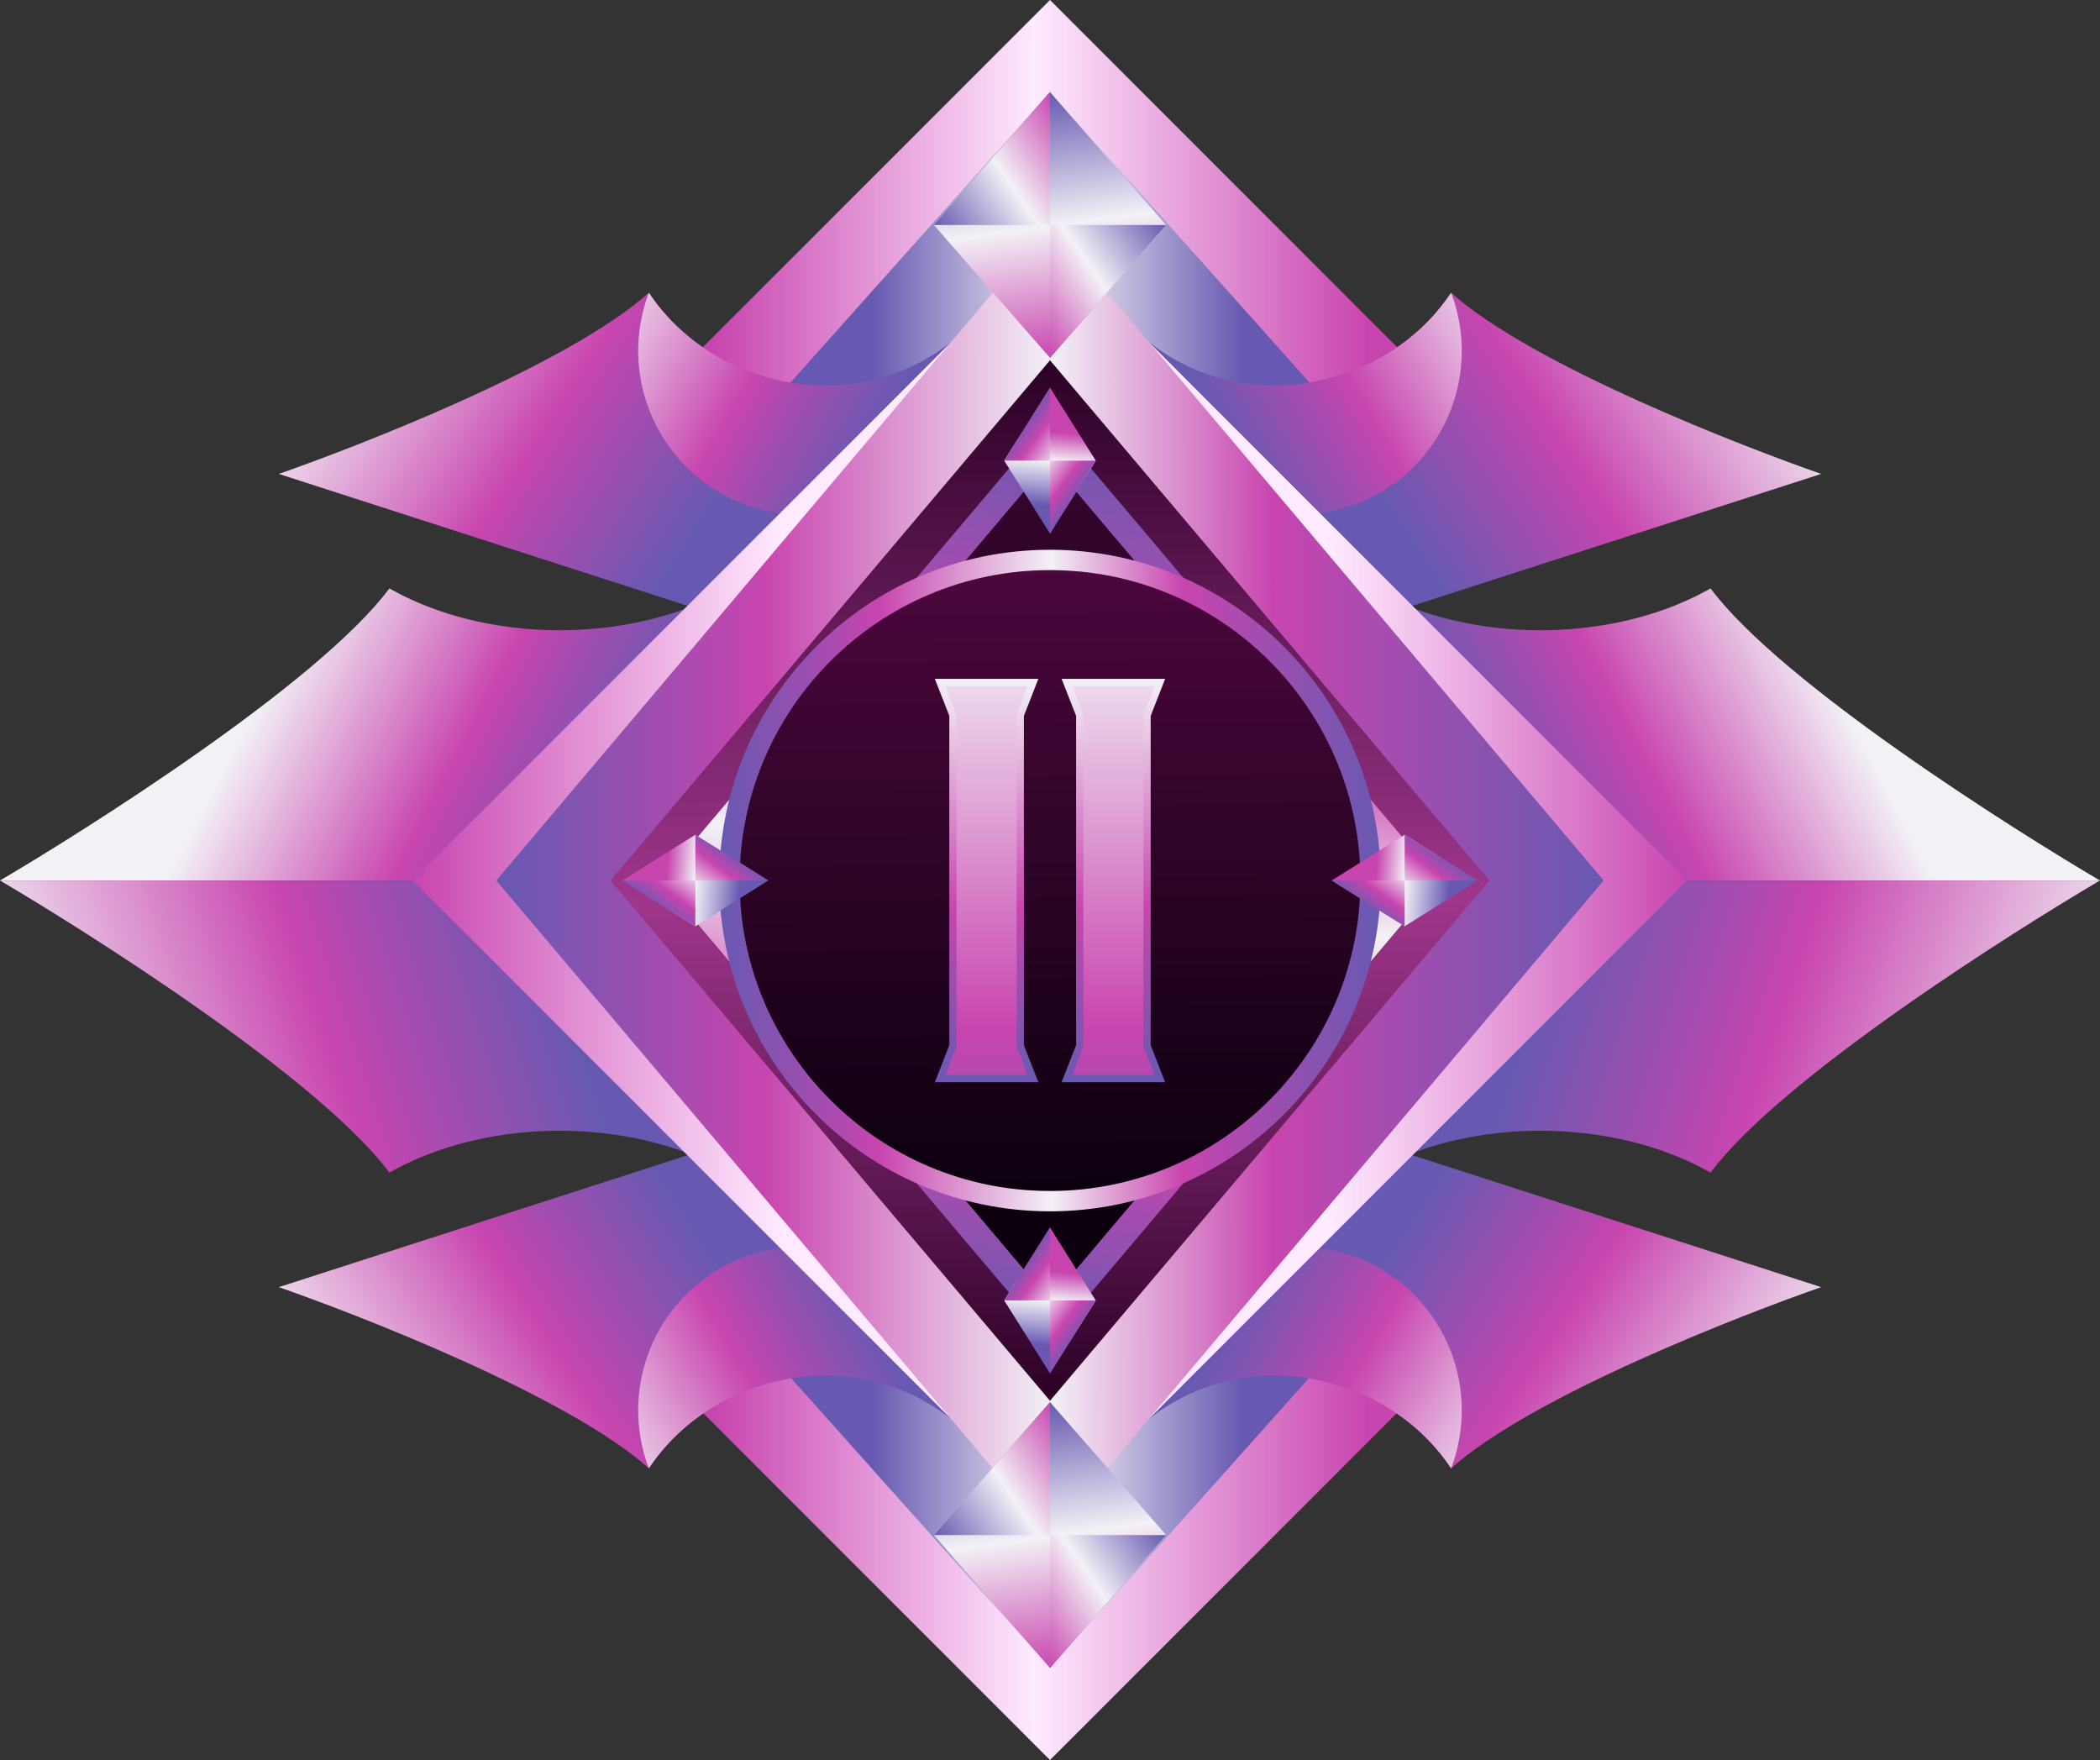<?xml version="1.0" encoding="UTF-8"?><svg id="Layer_2" xmlns="http://www.w3.org/2000/svg" xmlns:xlink="http://www.w3.org/1999/xlink" viewBox="0 0 499.76 418.8"><rect x="0" y="0" width="499.76" height="418.8" fill="#333333" stroke="none"/><defs><clipPath id="clippath"><polygon points="367.49 117.62 249.88 0 132.26 117.62 249.88 126.72 367.49 117.62" style="clip-rule:evenodd; fill:none;"/></clipPath><linearGradient id="linear-gradient" x1="169.96" y1="63.36" x2="325.54" y2="63.36" gradientUnits="userSpaceOnUse"><stop offset="0" stop-color="#c845af"/><stop offset=".49" stop-color="#ffeaff"/><stop offset="1" stop-color="#c845af"/></linearGradient><clipPath id="clippath-1"><polygon points="337.48 119.94 249.88 21.9 162.28 119.94 249.88 126.72 337.48 119.94" style="clip-rule:evenodd; fill:none;"/></clipPath><linearGradient id="linear-gradient-2" x1="207.58" y1="74.31" x2="295.52" y2="74.31" gradientUnits="userSpaceOnUse"><stop offset="0" stop-color="#6759b1"/><stop offset=".5" stop-color="#f3f1f6"/><stop offset="1" stop-color="#6759b1"/></linearGradient><clipPath id="clippath-2"><path d="M336.15,144.15l97.25-31.38c-17.79-6.19-68.69-25.74-88.06-43.11-14.72,22.21-48.11,30.41-71.82,11.86,23.66,44,33.96,64.82,62.64,62.64" style="clip-rule:evenodd; fill:none;"/></clipPath><linearGradient id="linear-gradient-3" x1="415.58" y1="67.6" x2="331.74" y2="122.11" gradientUnits="userSpaceOnUse"><stop offset="0" stop-color="#f3f1f6"/><stop offset=".57" stop-color="#c845af"/><stop offset="1" stop-color="#6759b1"/></linearGradient><clipPath id="clippath-3"><path d="M163.6,144.15l-97.25-31.38c17.79-6.19,68.69-25.74,88.06-43.11,14.72,22.21,48.11,30.41,71.82,11.86-23.66,44-33.96,64.82-62.64,62.64" style="clip-rule:evenodd; fill:none;"/></clipPath><linearGradient id="linear-gradient-4" x1="84.17" y1="67.6" x2="168.02" y2="122.11" xlink:href="#linear-gradient-3"/><clipPath id="clippath-4"><path d="M345.33,69.65c-14.73,22.21-48.11,30.41-71.82,11.85,9.47,17.61,16.8,31.51,24.03,41.7,3.49.15,7.03-.09,10.56-.75,12.95.27,25.19-5.92,32.65-16.5,7.46-10.59,9.18-24.19,4.58-36.3" style="clip-rule:evenodd; fill:none;"/></clipPath><linearGradient id="linear-gradient-5" x1="358.29" y1="69.48" x2="293.52" y2="107.07" xlink:href="#linear-gradient-3"/><clipPath id="clippath-5"><path d="M154.42,69.65c14.73,22.21,48.11,30.41,71.82,11.85-9.47,17.61-16.8,31.51-24.03,41.7-3.49.15-7.03-.09-10.56-.75-12.95.27-25.19-5.92-32.65-16.5-7.46-10.59-9.18-24.19-4.58-36.3" style="clip-rule:evenodd; fill:none;"/></clipPath><linearGradient id="linear-gradient-6" x1="141.46" y1="69.48" x2="206.24" y2="107.07" xlink:href="#linear-gradient-3"/><clipPath id="clippath-6"><polygon points="367.49 301.19 249.88 418.8 132.26 301.19 249.88 292.09 367.49 301.19" style="clip-rule:evenodd; fill:none;"/></clipPath><linearGradient id="linear-gradient-7" y1="355.45" y2="355.45" xlink:href="#linear-gradient"/><clipPath id="clippath-7"><polygon points="337.48 298.86 249.88 396.9 162.28 298.86 249.88 292.09 337.48 298.86" style="clip-rule:evenodd; fill:none;"/></clipPath><linearGradient id="linear-gradient-8" x1="207.58" y1="344.5" x2="295.52" y2="344.5" xlink:href="#linear-gradient-2"/><clipPath id="clippath-8"><path d="M336.15,274.9l97.25,31.38c-17.79,6.19-68.69,25.74-88.06,43.11-14.72-22.21-48.11-30.41-71.82-11.86,23.66-44,33.96-64.82,62.64-62.64" style="clip-rule:evenodd; fill:none;"/></clipPath><linearGradient id="linear-gradient-9" x1="415.58" y1="351.45" x2="331.74" y2="296.94" xlink:href="#linear-gradient-3"/><clipPath id="clippath-9"><path d="M345.33,349.4c-14.73-22.21-48.11-30.41-71.82-11.85,9.47-17.61,16.8-31.51,24.03-41.7,3.49-.15,7.03.09,10.56.76,12.95-.27,25.19,5.92,32.65,16.5,7.46,10.59,9.18,24.19,4.58,36.3" style="clip-rule:evenodd; fill:none;"/></clipPath><linearGradient id="linear-gradient-10" x1="358.29" y1="349.56" x2="293.52" y2="311.98" xlink:href="#linear-gradient-3"/><clipPath id="clippath-10"><path d="M163.6,274.9l-97.25,31.38c17.79,6.19,68.69,25.74,88.06,43.11,14.72-22.21,48.11-30.41,71.82-11.86-23.66-44-33.96-64.82-62.64-62.64" style="clip-rule:evenodd; fill:none;"/></clipPath><linearGradient id="linear-gradient-11" x1="84.17" y1="351.45" x2="168.02" y2="296.94" xlink:href="#linear-gradient-3"/><clipPath id="clippath-11"><path d="M154.42,349.4c14.73-22.21,48.11-30.41,71.82-11.85-9.47-17.61-16.8-31.51-24.03-41.7-3.49-.15-7.03.09-10.56.76-12.95-.27-25.19,5.92-32.65,16.5-7.46,10.59-9.18,24.19-4.58,36.3" style="clip-rule:evenodd; fill:none;"/></clipPath><linearGradient id="linear-gradient-12" x1="141.46" y1="349.56" x2="206.24" y2="311.98" xlink:href="#linear-gradient-3"/><clipPath id="clippath-12"><path d="M370.8,209.52h128.95c-19.83-11.66-75.73-46.77-92.67-69.51-28.38,16.18-74.25,13.03-96.16-12.26,10.71,49.32,22.6,74.47,59.88,81.77" style="clip-rule:evenodd; fill:none;"/></clipPath><linearGradient id="linear-gradient-13" x1="431.87" y1="154.67" x2="357.01" y2="194.09" xlink:href="#linear-gradient-3"/><clipPath id="clippath-13"><path d="M128.95,209.52H0c19.83-11.66,75.73-46.77,92.67-69.51,28.38,16.18,74.25,13.03,96.16-12.26-10.71,49.32-22.6,74.47-59.88,81.77" style="clip-rule:evenodd; fill:none;"/></clipPath><linearGradient id="linear-gradient-14" x1="67.89" y1="154.67" x2="142.74" y2="194.09" xlink:href="#linear-gradient-3"/><clipPath id="clippath-14"><path d="M370.8,209.52h128.95c-19.83,11.66-75.73,46.77-92.67,69.51-28.38-16.18-74.25-13.03-96.16,12.26,10.71-49.32,22.6-74.47,59.88-81.77" style="clip-rule:evenodd; fill:none;"/></clipPath><linearGradient id="linear-gradient-15" x1="490.09" y1="278.66" x2="365.79" y2="237.23" xlink:href="#linear-gradient-3"/><clipPath id="clippath-15"><path d="M128.95,209.52H0c19.83,11.66,75.73,46.77,92.67,69.51,28.38-16.18,74.25-13.03,96.16,12.26-10.71-49.32-22.6-74.47-59.88-81.77" style="clip-rule:evenodd; fill:none;"/></clipPath><linearGradient id="linear-gradient-16" x1="9.67" y1="278.66" x2="133.97" y2="237.23" xlink:href="#linear-gradient-3"/><clipPath id="clippath-16"><rect x="142.64" y="102.29" width="214.47" height="214.47" transform="translate(-74.97 238.06) rotate(-45)" style="fill:none;"/></clipPath><linearGradient id="linear-gradient-17" x1="98.35" y1="209.41" x2="401.65" y2="209.4" gradientUnits="userSpaceOnUse"><stop offset="0" stop-color="#c845af"/><stop offset=".29" stop-color="#ffeaff"/><stop offset=".72" stop-color="#ffeaff"/><stop offset="1" stop-color="#c845af"/></linearGradient><clipPath id="clippath-17"><polygon points="118.11 209.52 249.88 53.53 381.65 209.52 249.88 365.52 118.11 209.52" style="clip-rule:evenodd; fill:none;"/></clipPath><linearGradient id="linear-gradient-18" x1="119.02" y1="209.62" x2="381.65" y2="209.43" gradientUnits="userSpaceOnUse"><stop offset="0" stop-color="#6759b1"/><stop offset=".24" stop-color="#c845af"/><stop offset=".5" stop-color="#f3f1f6"/><stop offset=".7" stop-color="#c845af"/><stop offset="1" stop-color="#6759b1"/></linearGradient><clipPath id="clippath-18"><polygon points="145.31 209.52 249.88 333.32 354.44 209.52 249.88 85.73 145.31 209.52" style="clip-rule:evenodd; fill:none;"/></clipPath><linearGradient id="linear-gradient-19" x1="249.42" y1="85.64" x2="250.33" y2="333.65" gradientUnits="userSpaceOnUse"><stop offset="0" stop-color="#2b0025"/><stop offset=".52" stop-color="#9f368b"/><stop offset="1" stop-color="#2b0025"/></linearGradient><clipPath id="clippath-19"><polygon points="157.3 209.52 249.88 99.92 342.46 209.52 249.88 319.13 157.3 209.52" style="clip-rule:evenodd; fill:none;"/></clipPath><linearGradient id="linear-gradient-20" x1="231.84" y1="316.07" x2="267.92" y2="102.98" xlink:href="#linear-gradient-18"/><clipPath id="clippath-20"><polygon points="165.48 209.52 249.88 309.44 334.28 209.52 249.88 109.61 165.48 209.52" style="clip-rule:evenodd; fill:none;"/></clipPath><linearGradient id="linear-gradient-21" x1="249.88" y1="278.35" x2="249.88" y2="24.4" gradientUnits="userSpaceOnUse"><stop offset="0" stop-color="#0c000f"/><stop offset="1" stop-color="#4c073d"/></linearGradient><clipPath id="clippath-21"><path d="M249.88,130.82c43.47,0,78.71,35.24,78.71,78.71s-35.24,78.71-78.71,78.71-78.71-35.24-78.71-78.71,35.24-78.71,78.71-78.71" style="clip-rule:evenodd; fill:none;"/></clipPath><linearGradient id="linear-gradient-22" x1="171.72" y1="209.59" x2="328.59" y2="209.46" xlink:href="#linear-gradient-18"/><clipPath id="clippath-22"><path d="M249.88,135.66c40.8,0,73.87,33.07,73.87,73.87s-33.07,73.87-73.87,73.87-73.87-33.07-73.87-73.87,33.07-73.87,73.87-73.87" style="clip-rule:evenodd; fill:none;"/></clipPath><linearGradient id="linear-gradient-23" x1="250.48" y1="281.95" x2="249.27" y2="135.66" xlink:href="#linear-gradient-21"/><clipPath id="clippath-23"><polygon points="222.24 53.53 249.88 85.15 277.52 53.53 249.88 21.9 222.24 53.53" style="clip-rule:evenodd; fill:none;"/></clipPath><linearGradient id="linear-gradient-24" x1="245.69" y1="22.47" x2="254.14" y2="85.16" gradientUnits="userSpaceOnUse"><stop offset="0" stop-color="#6759b1"/><stop offset=".5" stop-color="#f3f1f6"/><stop offset="1" stop-color="#c845af"/></linearGradient><clipPath id="clippath-24"><polygon points="249.88 21.9 222.24 53.53 249.88 53.53 249.88 21.9" style="clip-rule:evenodd; fill:none;"/></clipPath><linearGradient id="linear-gradient-25" x1="219.3" y1="49.27" x2="253.12" y2="25.95" xlink:href="#linear-gradient-24"/><clipPath id="clippath-25"><polygon points="249.88 85.15 277.52 53.53 249.88 53.53 249.88 85.15" style="clip-rule:evenodd; fill:none;"/></clipPath><linearGradient id="linear-gradient-26" x1="280.45" y1="57.78" x2="246.63" y2="81.11" xlink:href="#linear-gradient-24"/><clipPath id="clippath-26"><polygon points="222.24 365.28 249.88 396.9 277.52 365.28 249.88 333.65 222.24 365.28" style="clip-rule:evenodd; fill:none;"/></clipPath><linearGradient id="linear-gradient-27" x1="245.69" y1="334.22" x2="254.14" y2="396.91" xlink:href="#linear-gradient-24"/><clipPath id="clippath-27"><polygon points="249.88 333.65 222.24 365.28 249.88 365.28 249.88 333.65" style="clip-rule:evenodd; fill:none;"/></clipPath><linearGradient id="linear-gradient-28" x1="219.3" y1="361.02" x2="253.12" y2="337.7" xlink:href="#linear-gradient-24"/><clipPath id="clippath-28"><polygon points="249.88 396.9 277.52 365.28 249.88 365.28 249.88 396.9" style="clip-rule:evenodd; fill:none;"/></clipPath><linearGradient id="linear-gradient-29" x1="280.45" y1="369.53" x2="246.63" y2="392.86" xlink:href="#linear-gradient-24"/><clipPath id="clippath-29"><polygon points="249.88 326.8 238.98 309.44 249.88 292.09 260.77 309.44 249.88 326.8" style="clip-rule:evenodd; fill:none;"/></clipPath><linearGradient id="linear-gradient-30" x1="248.41" y1="326.67" x2="251.34" y2="292.31" gradientUnits="userSpaceOnUse"><stop offset="0" stop-color="#6759b1"/><stop offset=".19" stop-color="#6759b1"/><stop offset=".5" stop-color="#f3f1f6"/><stop offset=".7" stop-color="#c845af"/><stop offset="1" stop-color="#c845af"/></linearGradient><clipPath id="clippath-30"><polygon points="249.88 292.09 238.98 309.44 249.88 309.44 249.88 292.09" style="clip-rule:evenodd; fill:none;"/></clipPath><linearGradient id="linear-gradient-31" x1="253.34" y1="307.37" x2="242.93" y2="299.65" xlink:href="#linear-gradient-3"/><clipPath id="clippath-31"><polygon points="249.88 326.8 260.77 309.44 249.88 309.44 249.88 326.8" style="clip-rule:evenodd; fill:none;"/></clipPath><linearGradient id="linear-gradient-32" x1="246.41" y1="311.52" x2="256.83" y2="319.23" xlink:href="#linear-gradient-3"/><clipPath id="clippath-32"><polygon points="249.88 126.96 238.98 109.61 249.88 92.25 260.77 109.61 249.88 126.96" style="clip-rule:evenodd; fill:none;"/></clipPath><linearGradient id="linear-gradient-33" x1="248.41" y1="126.84" x2="251.34" y2="92.47" xlink:href="#linear-gradient-30"/><clipPath id="clippath-33"><polygon points="249.88 92.25 238.98 109.61 249.88 109.61 249.88 92.25" style="clip-rule:evenodd; fill:none;"/></clipPath><linearGradient id="linear-gradient-34" x1="253.34" y1="107.53" x2="242.93" y2="99.82" xlink:href="#linear-gradient-3"/><clipPath id="clippath-34"><polygon points="249.88 126.96 260.77 109.61 249.88 109.61 249.88 126.96" style="clip-rule:evenodd; fill:none;"/></clipPath><linearGradient id="linear-gradient-35" x1="246.41" y1="111.68" x2="256.83" y2="119.4" xlink:href="#linear-gradient-3"/><clipPath id="clippath-35"><polygon points="351.63 209.52 334.28 220.42 316.92 209.52 334.28 198.63 351.63 209.52" style="clip-rule:evenodd; fill:none;"/></clipPath><linearGradient id="linear-gradient-36" x1="351.51" y1="210.99" x2="317.14" y2="208.06" xlink:href="#linear-gradient-30"/><clipPath id="clippath-36"><polygon points="316.92 209.52 334.28 220.42 334.28 209.52 316.92 209.52" style="clip-rule:evenodd; fill:none;"/></clipPath><linearGradient id="linear-gradient-37" x1="332.2" y1="206.06" x2="324.49" y2="216.47" xlink:href="#linear-gradient-3"/><clipPath id="clippath-37"><polygon points="351.63 209.52 334.28 198.63 334.28 209.52 351.63 209.52" style="clip-rule:evenodd; fill:none;"/></clipPath><linearGradient id="linear-gradient-38" x1="336.35" y1="212.99" x2="344.07" y2="202.57" xlink:href="#linear-gradient-3"/><clipPath id="clippath-38"><polygon points="182.83 209.52 165.48 220.42 148.12 209.52 165.48 198.63 182.83 209.52" style="clip-rule:evenodd; fill:none;"/></clipPath><linearGradient id="linear-gradient-39" x1="182.71" y1="210.99" x2="148.34" y2="208.06" xlink:href="#linear-gradient-30"/><clipPath id="clippath-39"><polygon points="148.12 209.52 165.48 220.42 165.48 209.52 148.12 209.52" style="clip-rule:evenodd; fill:none;"/></clipPath><linearGradient id="linear-gradient-40" x1="163.4" y1="206.06" x2="155.69" y2="216.47" xlink:href="#linear-gradient-3"/><clipPath id="clippath-40"><polygon points="182.83 209.52 165.48 198.63 165.48 209.52 182.83 209.52" style="clip-rule:evenodd; fill:none;"/></clipPath><linearGradient id="linear-gradient-41" x1="167.55" y1="212.99" x2="175.27" y2="202.57" xlink:href="#linear-gradient-3"/><clipPath id="clippath-41"><polygon points="273.84 170.34 273.84 179.15 273.84 239.9 273.84 248.71 277.28 257.51 273.84 257.51 256.09 257.51 252.64 257.51 256.09 248.71 256.09 239.9 256.09 179.15 256.09 170.34 252.64 161.54 256.09 161.54 273.84 161.54 277.28 161.54 273.84 170.34" style="clip-rule:evenodd; fill:none;"/></clipPath><linearGradient id="linear-gradient-42" x1="264.96" y1="161.54" x2="264.96" y2="257.51" xlink:href="#linear-gradient-3"/><clipPath id="clippath-42"><polygon points="243.67 170.34 243.67 179.15 243.67 239.9 243.67 248.71 247.11 257.51 243.67 257.51 225.92 257.51 222.48 257.51 225.92 248.71 225.92 239.9 225.92 179.15 225.92 170.34 222.48 161.54 225.92 161.54 243.67 161.54 247.11 161.54 243.67 170.34" style="clip-rule:evenodd; fill:none;"/></clipPath><linearGradient id="linear-gradient-43" x1="234.79" y1="161.54" x2="234.8" y2="257.51" xlink:href="#linear-gradient-3"/><clipPath id="clippath-43"><polygon points="244.59 163.26 225 163.26 227.64 170.02 227.64 249.03 225 255.79 244.59 255.79 241.95 249.03 241.95 170.02 244.59 163.26" style="clip-rule:evenodd; fill:none;"/></clipPath><linearGradient id="linear-gradient-44" x1="234.79" y1="149.2" x2="234.8" y2="306.03" gradientUnits="userSpaceOnUse"><stop offset="0" stop-color="#f3f1f6"/><stop offset=".61" stop-color="#c845af"/><stop offset="1" stop-color="#6759b1"/></linearGradient><clipPath id="clippath-44"><polygon points="274.76 163.26 255.17 163.26 257.81 170.02 257.81 249.03 255.17 255.79 274.76 255.79 272.11 249.03 272.11 170.02 274.76 163.26" style="clip-rule:evenodd; fill:none;"/></clipPath><linearGradient id="linear-gradient-45" x1="264.96" y1="149.2" x2="264.97" y2="306.03" xlink:href="#linear-gradient-44"/></defs><g id="Layer_1"><g style="clip-path:url(#clippath);"><rect x="132.26" width="235.23" height="126.72" style="fill:url(#linear-gradient);"/></g><g style="clip-path:url(#clippath-1);"><rect x="162.28" y="21.9" width="175.2" height="104.82" style="fill:url(#linear-gradient-2);"/></g><g style="clip-path:url(#clippath-2);"><rect x="273.51" y="69.65" width="159.88" height="76.68" style="fill:url(#linear-gradient-3);"/></g><g style="clip-path:url(#clippath-3);"><rect x="66.36" y="69.65" width="159.88" height="76.68" style="fill:url(#linear-gradient-4);"/></g><g style="clip-path:url(#clippath-4);"><rect x="273.51" y="69.65" width="76.42" height="53.71" style="fill:url(#linear-gradient-5);"/></g><g style="clip-path:url(#clippath-5);"><rect x="149.82" y="69.65" width="76.42" height="53.71" style="fill:url(#linear-gradient-6);"/></g><g style="clip-path:url(#clippath-6);"><rect x="132.26" y="292.09" width="235.23" height="126.72" style="fill:url(#linear-gradient-7);"/></g><g style="clip-path:url(#clippath-7);"><rect x="162.28" y="292.09" width="175.2" height="104.82" style="fill:url(#linear-gradient-8);"/></g><g style="clip-path:url(#clippath-8);"><rect x="273.51" y="272.72" width="159.88" height="76.68" style="fill:url(#linear-gradient-9);"/></g><g style="clip-path:url(#clippath-9);"><rect x="273.51" y="295.69" width="76.42" height="53.71" style="fill:url(#linear-gradient-10);"/></g><g style="clip-path:url(#clippath-10);"><rect x="66.36" y="272.72" width="159.88" height="76.68" style="fill:url(#linear-gradient-11);"/></g><g style="clip-path:url(#clippath-11);"><rect x="149.82" y="295.69" width="76.42" height="53.71" style="fill:url(#linear-gradient-12);"/></g><g style="clip-path:url(#clippath-12);"><rect x="310.92" y="127.75" width="188.83" height="81.77" style="fill:url(#linear-gradient-13);"/></g><g style="clip-path:url(#clippath-13);"><rect y="127.75" width="188.83" height="81.77" style="fill:url(#linear-gradient-14);"/></g><g style="clip-path:url(#clippath-14);"><rect x="310.92" y="209.52" width="188.83" height="81.77" style="fill:url(#linear-gradient-15);"/></g><g style="clip-path:url(#clippath-15);"><rect y="209.52" width="188.83" height="81.77" style="fill:url(#linear-gradient-16);"/></g><g style="clip-path:url(#clippath-16);"><rect x="98.22" y="57.87" width="303.31" height="303.31" style="fill:url(#linear-gradient-17);"/></g><g style="clip-path:url(#clippath-17);"><rect x="118.11" y="53.53" width="263.54" height="312" style="fill:url(#linear-gradient-18);"/></g><g style="clip-path:url(#clippath-18);"><rect x="145.31" y="85.73" width="209.13" height="247.58" style="fill:url(#linear-gradient-19);"/></g><g style="clip-path:url(#clippath-19);"><rect x="157.3" y="99.92" width="185.16" height="219.2" style="fill:url(#linear-gradient-20);"/></g><g style="clip-path:url(#clippath-20);"><rect x="165.48" y="109.61" width="168.8" height="199.84" style="fill:url(#linear-gradient-21);"/></g><g style="clip-path:url(#clippath-21);"><rect x="171.17" y="130.82" width="157.42" height="157.42" style="fill:url(#linear-gradient-22);"/></g><g style="clip-path:url(#clippath-22);"><rect x="176.01" y="135.66" width="147.74" height="147.74" style="fill:url(#linear-gradient-23);"/></g><g style="clip-path:url(#clippath-23);"><rect x="222.24" y="21.9" width="55.28" height="63.25" style="fill:url(#linear-gradient-24);"/></g><g style="clip-path:url(#clippath-24);"><rect x="222.24" y="21.9" width="27.64" height="31.63" style="fill:url(#linear-gradient-25);"/></g><g style="clip-path:url(#clippath-25);"><rect x="249.88" y="53.53" width="27.64" height="31.63" style="fill:url(#linear-gradient-26);"/></g><g style="clip-path:url(#clippath-26);"><rect x="222.24" y="333.65" width="55.28" height="63.25" style="fill:url(#linear-gradient-27);"/></g><g style="clip-path:url(#clippath-27);"><rect x="222.24" y="333.65" width="27.64" height="31.63" style="fill:url(#linear-gradient-28);"/></g><g style="clip-path:url(#clippath-28);"><rect x="249.88" y="365.28" width="27.64" height="31.63" style="fill:url(#linear-gradient-29);"/></g><g style="clip-path:url(#clippath-29);"><rect x="238.98" y="292.09" width="21.79" height="34.71" style="fill:url(#linear-gradient-30);"/></g><g style="clip-path:url(#clippath-30);"><rect x="238.98" y="292.09" width="10.9" height="17.36" style="fill:url(#linear-gradient-31);"/></g><g style="clip-path:url(#clippath-31);"><rect x="249.88" y="309.44" width="10.9" height="17.36" style="fill:url(#linear-gradient-32);"/></g><g style="clip-path:url(#clippath-32);"><rect x="238.98" y="92.25" width="21.79" height="34.71" style="fill:url(#linear-gradient-33);"/></g><g style="clip-path:url(#clippath-33);"><rect x="238.98" y="92.25" width="10.9" height="17.36" style="fill:url(#linear-gradient-34);"/></g><g style="clip-path:url(#clippath-34);"><rect x="249.88" y="109.61" width="10.9" height="17.36" style="fill:url(#linear-gradient-35);"/></g><g style="clip-path:url(#clippath-35);"><rect x="316.92" y="198.63" width="34.71" height="21.79" style="fill:url(#linear-gradient-36);"/></g><g style="clip-path:url(#clippath-36);"><rect x="316.92" y="209.52" width="17.36" height="10.9" style="fill:url(#linear-gradient-37);"/></g><g style="clip-path:url(#clippath-37);"><rect x="334.28" y="198.63" width="17.36" height="10.9" style="fill:url(#linear-gradient-38);"/></g><g style="clip-path:url(#clippath-38);"><rect x="148.12" y="198.63" width="34.71" height="21.79" style="fill:url(#linear-gradient-39);"/></g><g style="clip-path:url(#clippath-39);"><rect x="148.12" y="209.52" width="17.36" height="10.9" style="fill:url(#linear-gradient-40);"/></g><g style="clip-path:url(#clippath-40);"><rect x="165.48" y="198.63" width="17.36" height="10.9" style="fill:url(#linear-gradient-41);"/></g><g style="clip-path:url(#clippath-41);"><rect x="252.64" y="161.54" width="24.63" height="95.97" style="fill:url(#linear-gradient-42);"/></g><g style="clip-path:url(#clippath-42);"><rect x="222.48" y="161.54" width="24.63" height="95.97" style="fill:url(#linear-gradient-43);"/></g><g style="clip-path:url(#clippath-43);"><rect x="225" y="163.26" width="19.59" height="92.53" style="fill:url(#linear-gradient-44);"/></g><g style="clip-path:url(#clippath-44);"><rect x="255.17" y="163.26" width="19.59" height="92.53" style="fill:url(#linear-gradient-45);"/></g></g></svg>